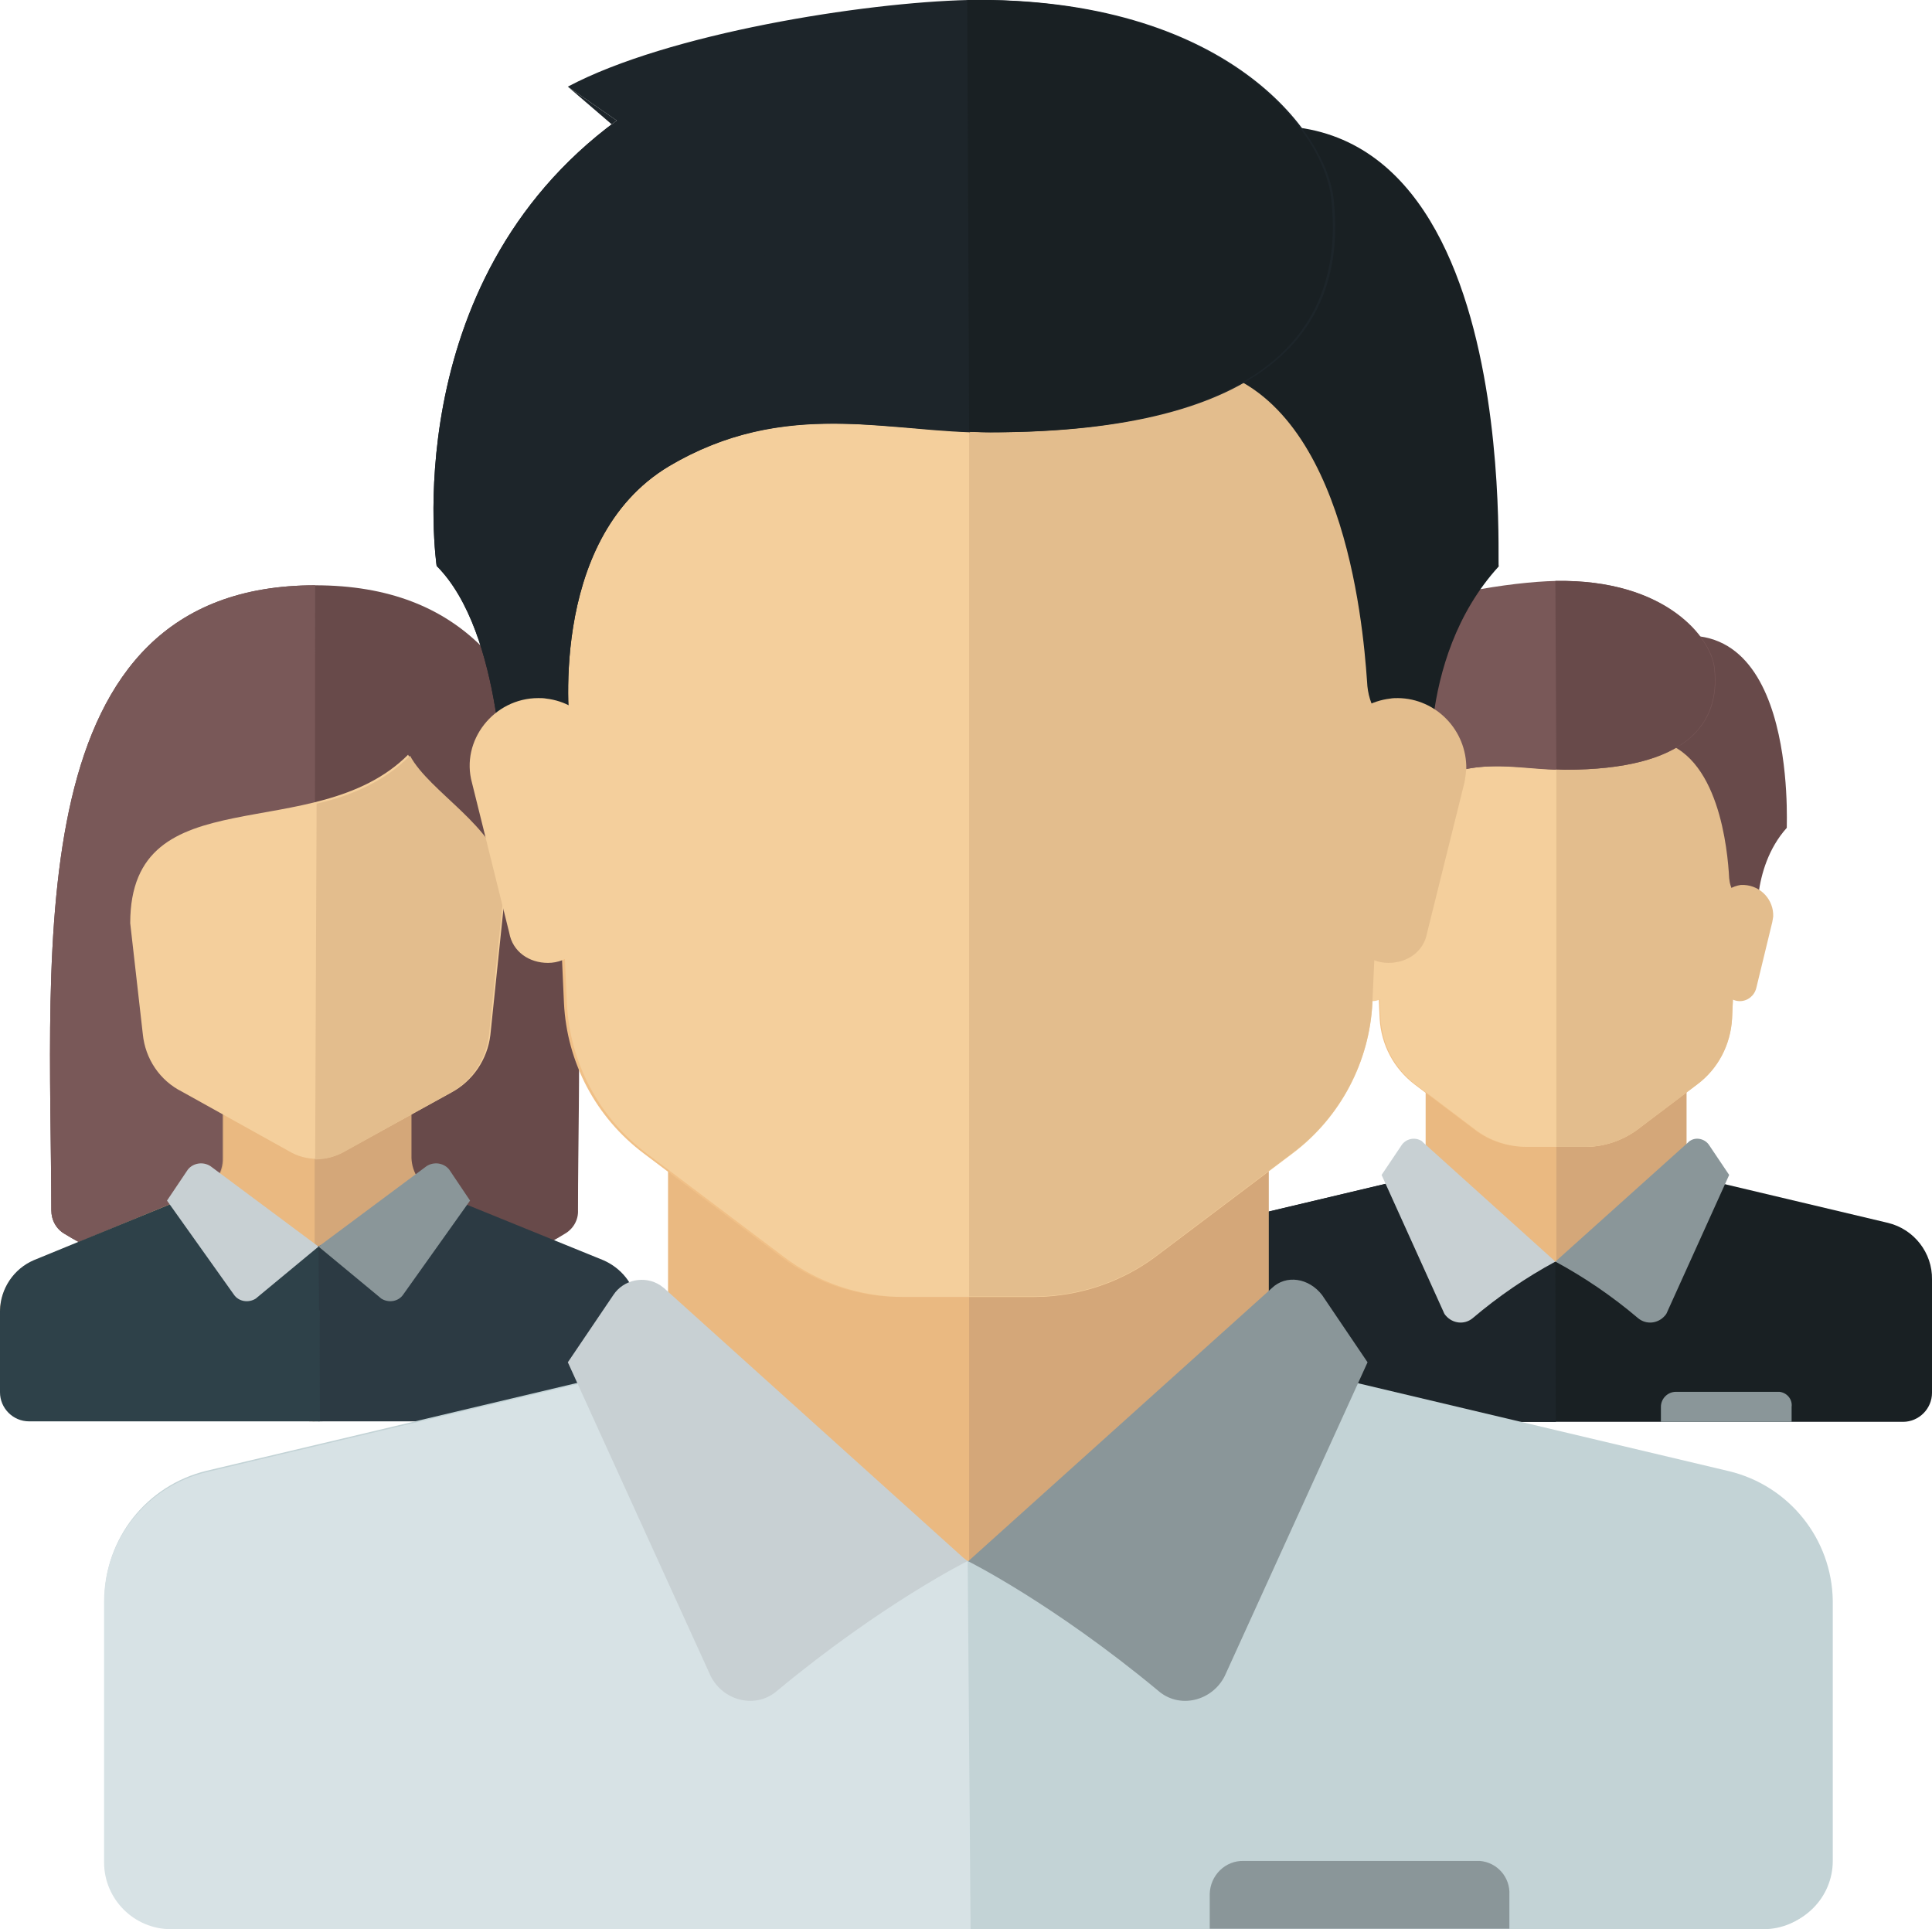 <?xml version="1.0" encoding="utf-8"?>
<!-- Generator: Adobe Illustrator 22.0.1, SVG Export Plug-In . SVG Version: 6.00 Build 0)  -->
<svg version="1.1" id="Слой_1" xmlns="http://www.w3.org/2000/svg" xmlns:xlink="http://www.w3.org/1999/xlink" x="0px" y="0px"
	 viewBox="0 0 399.1 398.5" style="enable-background:new 0 0 399.1 398.5;" xml:space="preserve">
<style type="text/css">
	.st0{fill:none;}
	.st1{fill:#EAB981;}
	.st2{fill:#D4A779;}
	.st3{fill:#192023;}
	.st4{fill:#1D252A;}
	.st5{fill:#F0C087;}
	.st6{fill:#F4CF9C;}
	.st7{fill:#E3BD8D;}
	.st8{fill:#684A4A;}
	.st9{fill:#795858;}
	.st10{fill:#8A9699;}
	.st11{fill:#C8D0D3;}
	.st12{fill:#2C3A43;}
	.st13{fill:#2E4149;}
	.st14{fill:#C3D3D6;}
	.st15{fill:#D7E2E5;}
</style>
<title>end_users</title>
<g id="Слой_2_1_">
	<g id="Слой_1-2">
		<line class="st0" x1="177.4" y1="259" x2="115.7" y2="259"/>
		<line class="st0" x1="234" y1="259" x2="177.9" y2="259"/>
		<line class="st0" x1="340.9" y1="211.3" x2="308" y2="211.3"/>
		<polygon class="st1" points="348.3,242.7 348.3,221.8 294.5,221.8 294.5,242.7 321.3,266.7 		"/>
		<polyline class="st2" points="321.5,264.8 348.4,240.8 348.4,219.9 321.5,219.9 		"/>
		<path class="st3" d="M390,252.6l-37.1-8.8c-0.5-0.1-1-0.3-1.5-0.6l-30,17.5l-28.9-18.4c-0.7,0.7-1.7,1.2-2.7,1.4l-37.1,8.8
			c-5.4,1.3-9.2,6.1-9.2,11.7v23.5c0,3.3,2.7,6,6,6h143.6c3.3,0,6-2.7,6-6v-23.4C399.2,258.8,395.4,253.9,390,252.6z"/>
		<path class="st4" d="M321.3,260.7l-28.9-18.4c-0.7,0.7-1.7,1.2-2.7,1.4l-37.1,8.8c-5.4,1.3-9.2,6.1-9.2,11.7v23.5c0,3.3,2.7,6,6,6
			h72"/>
		<path class="st5" d="M282.4,153l2.6,57.4c0.3,5.4,2.9,10.3,7.2,13.6l12.3,9.3c3.1,2.4,6.9,3.6,10.8,3.6h12c3.9,0,7.7-1.3,10.8-3.6
			l12.3-9.3c4.3-3.2,6.9-8.2,7.2-13.6l2.6-57.4H282.4z"/>
		<path class="st6" d="M282.6,153l2.6,57.4c0.3,5.4,2.9,10.3,7.2,13.6l12.3,9.3c3.1,2.4,6.9,3.6,10.8,3.6h12c3.9,0,7.7-1.3,10.8-3.6
			l12.3-9.3c4.3-3.2,6.9-8.2,7.2-13.6l2.6-57.4H282.6z"/>
		<path class="st7" d="M321.5,236.9h6c3.9,0,7.7-1.3,10.8-3.6l12.3-9.3c4.3-3.2,6.9-8.2,7.2-13.6l2.6-57.4h-38.9"/>
		<path class="st8" d="M339.5,133.2l2.8,19.8c12.8,2.5,14.6,22.7,14.9,28.4c0.1,1.1,0.4,2.1,1,3l4.9,7.6c0,0-1.6-12.5,6-21
			C369,170.9,371.7,121.1,339.5,133.2z"/>
		<path class="st7" d="M366.1,190.5l-3.3,13.6c-0.4,1.6-1.8,2.7-3.4,2.7l0,0c-1.8,0-3.3-1.4-3.5-3.2l-1.7-13.8c-0.4-3.4,2-6.5,5.4-7
			c0.2,0,0.5,0,0.7,0l0,0c3.5,0.2,6.1,3.1,6,6.5C366.2,189.8,366.2,190.1,366.1,190.5z"/>
		<path class="st9" d="M285.3,127.8l4.4,3.1c-20,14.7-16.3,40.2-16.3,40.2c6,6,6,21,6,21l6-6c0,0-2.3-17.3,9-24
			c10.4-6.1,19.6-3.1,29-3.1c25.1,0,32.1-9.5,30.8-21c-0.6-6-9.8-18.4-32.8-18C312,120.2,294.5,123,285.3,127.8z"/>
		<path class="st9" d="M285.3,127.8l4.4,3.1c-20,14.7-16.3,40.2-16.3,40.2c6,6,6,21,6,21l6-6c0,0-2.3-17.3,9-24
			c9.9-5.8,18.4-3.3,27.1-3.1"/>
		<path class="st8" d="M321.5,158.9c0.6,0,1.2,0.1,1.8,0.1c25.1,0,32.1-9.5,30.8-21c-0.6-6-9.8-18.4-32.8-18"/>
		<path class="st10" d="M367.2,287.5h-21c-1.7,0-3.1,1.4-3.1,3.1v3.1h27v-3.1c0.2-1.5-0.9-2.9-2.5-3.1
			C367.5,287.5,367.3,287.5,367.2,287.5z"/>
		<path class="st11" d="M294,236l27.3,24.6c-6.1,3.3-11.8,7.2-17.1,11.7c-1.7,1.4-4.1,1.1-5.5-0.5c-0.2-0.2-0.4-0.5-0.5-0.8
			l-12.8-28.3l4.1-6.1c0.9-1.4,2.8-1.8,4.2-0.9C293.8,235.8,293.9,235.9,294,236z"/>
		<path class="st10" d="M348.7,236l-27.4,24.6c6.1,3.3,11.8,7.2,17.1,11.7c1.7,1.4,4.1,1.1,5.5-0.5c0.2-0.2,0.4-0.5,0.5-0.8
			l12.8-28.3l-4.1-6.1c-0.8-1.3-2.6-1.8-3.9-1C349,235.7,348.8,235.9,348.7,236z"/>
		<path class="st6" d="M277,191.5l3.2,12.8c0.3,1.5,1.7,2.6,3.3,2.5l0,0c1.7,0,3.1-1.2,3.4-2.9l1.6-13c0.4-3.2-2-6.1-5.2-6.5
			c-0.2,0-0.4,0-0.6,0l0,0c-3.2-0.1-5.8,2.4-5.9,5.6C276.8,190.5,276.9,191,277,191.5z"/>
		<path class="st12" d="M72.1,268.7h59.5v18.9c0,3.3-2.7,6-6,6H66.1v-18.8c-0.1-3.3,2.5-6,5.7-6.1C71.9,268.7,72,268.7,72.1,268.7z"
			/>
		<path class="st8" d="M65.1,120.9c-61.4,0-54.6,74.6-54.5,129.1c0,2,1,3.9,2.8,4.9c6.8,4.2,25.5,13.8,51.6,13.8s44.8-9.6,51.6-13.8
			c1.8-1,2.9-2.9,2.8-4.9C119.4,195.6,126.2,120.9,65.1,120.9z"/>
		<path class="st9" d="M65.1,120.9c-61.4,0-54.6,74.6-54.5,129.1c0,2,1,3.9,2.8,4.9c6.8,4.2,25.5,13.8,51.6,13.8"/>
		<path class="st2" d="M124.3,260.6l-34.6-14.4c-2.8-1.2-4.6-4-4.7-7v-9.4H46v9.4c0.1,3.1-1.8,5.9-4.7,7L6.8,260.6"/>
		<path class="st1" d="M46.2,229.7v9.4c0.1,3.1-1.8,5.9-4.7,7L7,260.4c-4.2,1.8-6.9,5.9-7,10.4c18.5,14.7,41.4,22.7,65,22.8l0,0
			v-64.2L46.2,229.7z"/>
		<path class="st12" d="M65.8,293.6c24.1-0.2,47.4-8.9,65.8-24.4c-0.6-4-3.3-7.3-7-8.9l-33.7-13.7l-25.3,10.9"/>
		<path class="st13" d="M65.8,257.5l-25.4-10.9L7,260.3c-4.2,1.8-6.9,5.9-7,10.4c18.5,14.7,41.4,22.8,65,22.9h1.1"/>
		<path class="st11" d="M65.8,257.5l-22.3-16.6c-1.5-1-3.6-0.7-4.7,0.7l-4.3,6.4l13.8,19.4c1,1.5,3.1,1.8,4.6,0.8l0.1-0.1
			L65.8,257.5z"/>
		<path class="st10" d="M65.8,257.5l22.3-16.6c1.5-1,3.6-0.7,4.7,0.7l4.3,6.4l-13.8,19.4c-1,1.5-3.1,1.8-4.6,0.8l-0.1-0.1
			L65.8,257.5z"/>
		<path class="st6" d="M84.3,155.9c-19.3,19.3-57.4,4-57.4,34.8l2.6,22.9c0.5,5.1,3.5,9.6,8.1,11.9l22.1,12.3c3.5,2.1,8,2.1,11.5,0
			l22-12.1c4.5-2.4,7.5-6.9,8.1-11.9l2.8-27c0.2-2,0.2-4.1,0.2-6.1C102.1,170.9,88,163.5,84.3,155.9z"/>
		<path class="st7" d="M65.1,239.5c2,0,3.9-0.5,5.7-1.4l22.1-12.3c4.5-2.4,7.5-6.9,8.1-11.9l2.8-27c0.2-2,0.2-4.1,0.2-6.1
			c-1.4-9.9-15.3-17.2-19.3-24.7c-5.5,5.5-12.3,8.3-19.3,9.9"/>
		<path class="st13" d="M66,293.6H6c-3.3,0-6-2.7-6-6v-16.9h66.1C66,270.8,66,293.6,66,293.6z"/>
		<polygon class="st1" points="261.7,281.5 261.7,233.5 138,233.5 138,281.5 199.9,336.4 		"/>
		<polyline class="st2" points="200.2,332.1 262.1,277 262.1,229.1 200.2,229.1 		"/>
		<path class="st14" d="M357.2,303.9l-84.8-20.1c-1.3-0.2-2.5-0.7-3.6-1.4L200,322.5l-66.3-42.2c-1.7,1.6-3.9,2.8-6.2,3.4
			l-84.8,20.1c-12.4,3-21.1,14-21.1,26.7v53.9c0,7.6,6.2,13.8,13.8,13.8h329.4c7.6,0,13.8-6.2,13.8-13.8v-53.8
			C378.4,317.9,369.6,306.9,357.2,303.9z"/>
		<path class="st14" d="M200.2,398.5h164.1c7.6,0,13.8-6.2,13.8-13.8v-53.9c0-12.7-8.7-23.8-21.1-26.7L272.2,284
			c-1.3-0.2-2.5-0.7-3.6-1.4l-68.5,40.2"/>
		<path class="st15" d="M199.9,322.6l-66.3-42c-1.7,1.6-3.9,2.8-6.2,3.4l-84.8,20.1c-12.4,3-21.1,14-21.1,26.7v53.9
			c0,7.6,6.2,13.8,13.8,13.8h165.2"/>
		<path class="st5" d="M110.6,75.7l5.9,131.5c0.6,12.3,6.6,23.6,16.4,31l28.4,21.4c7.1,5.4,15.8,8.3,24.7,8.3h27.4
			c8.9-0.1,17.6-3,24.7-8.3l28.4-21.4c9.8-7.4,15.8-18.8,16.4-31l5.9-131.5L110.6,75.7L110.6,75.7z"/>
		<path class="st6" d="M111.2,75.7l5.9,131.5c0.6,12.3,6.6,23.6,16.4,31l28.4,21.4c7.1,5.4,15.8,8.3,24.7,8.3H214
			c8.9-0.1,17.6-3,24.7-8.3l28.4-21.4c9.8-7.4,15.8-18.8,16.4-31l6-131.5L111.2,75.7L111.2,75.7z"/>
		<path class="st7" d="M200.2,267.8H214c8.9-0.1,17.6-3,24.7-8.3l28.4-21.4c9.8-7.4,15.8-18.8,16.4-31l5.9-131.5h-89.2"/>
		<path class="st3" d="M241.7,30.3l6.4,45.5c29.2,5.8,33.4,52.1,34.3,65c0.1,2.5,0.8,4.9,2.2,6.9l11.2,17.4c0,0-3.9-28.7,13.8-48.1
			C309.1,116.8,315.3,2.7,241.7,30.3z"/>
		<path class="st7" d="M302.5,161.7l-7.7,31c-0.7,3.9-4.1,6.2-8,6.2l0,0c-4.1,0-7.6-3.1-8.1-7.2l-4-31.6
			c-0.9-7.8,4.7-14.9,12.5-15.8c0.5-0.1,1.1-0.1,1.6-0.1l0,0c7.9,0.1,14.2,6.7,14.1,14.6C302.8,159.8,302.7,160.8,302.5,161.7z"/>
		<path class="st4" d="M117.3,17.9l10.1,7c-45.9,33.7-37.2,92-37.2,92C104,130.7,104,165,104,165l13.8-13.8c0,0-5.2-39.6,20.4-54.9
			c23.9-14.1,45.1-7,66.6-7c57.4,0,73.6-21.7,70.7-48.1c-1.4-13.8-22.2-42-75.4-41.2C178.4,0.5,138,6.9,117.3,17.9z"/>
		<path class="st4" d="M117.3,17.9l10.1,7c-45.9,33.7-37.2,92-37.2,92C104,130.7,104,165,104,165l13.8-13.8c0,0-5.2-39.6,20.4-54.9
			c22.6-13.4,42.3-7.7,62.2-7"/>
		<path class="st3" d="M200.2,89.2c1.4,0,2.8,0.1,4.1,0.1c57.4,0,73.6-21.7,70.7-48.1C273.8,27.4,252.9-0.7,199.8,0"/>
		<path class="st6" d="M97.5,161.7l7.7,31c0.7,3.9,4.1,6.2,8,6.2l0,0c4.1,0,7.6-3.1,8.1-7.2l4-31.6c0.9-7.8-4.7-14.9-12.5-15.8
			c-0.5-0.1-1.1-0.1-1.6-0.1l0,0C102,144.2,95.1,153,97.5,161.7z"/>
		<path class="st10" d="M305,384.4h-48.1c-3.8-0.1-6.9,3-7,6.8c0,0.1,0,0.1,0,0.2v7h61.9v-7c0.2-3.6-2.5-6.7-6.1-7
			C305.5,384.4,305.2,384.4,305,384.4z"/>
		<path class="st11" d="M137.2,266.1l62.6,56.4c0,0-17.5,8.7-39.2,26.7c-4.4,3.9-11.2,2.2-13.8-3l-29.5-64.8l9.4-13.9
			c2.1-3.2,6.5-4.1,9.7-2C136.7,265.7,136.9,265.9,137.2,266.1z"/>
		<path class="st10" d="M262.7,266.1L200,322.5c0,0,17.5,8.7,39.2,26.7c4.4,3.9,11.2,2.2,13.8-3l29.5-64.8l-9.4-13.9
			C270.4,264,265.7,263.2,262.7,266.1z"/>
		<line class="st0" x1="51.4" y1="103.2" x2="346.5" y2="103.2"/>
	</g>
</g>
</svg>
